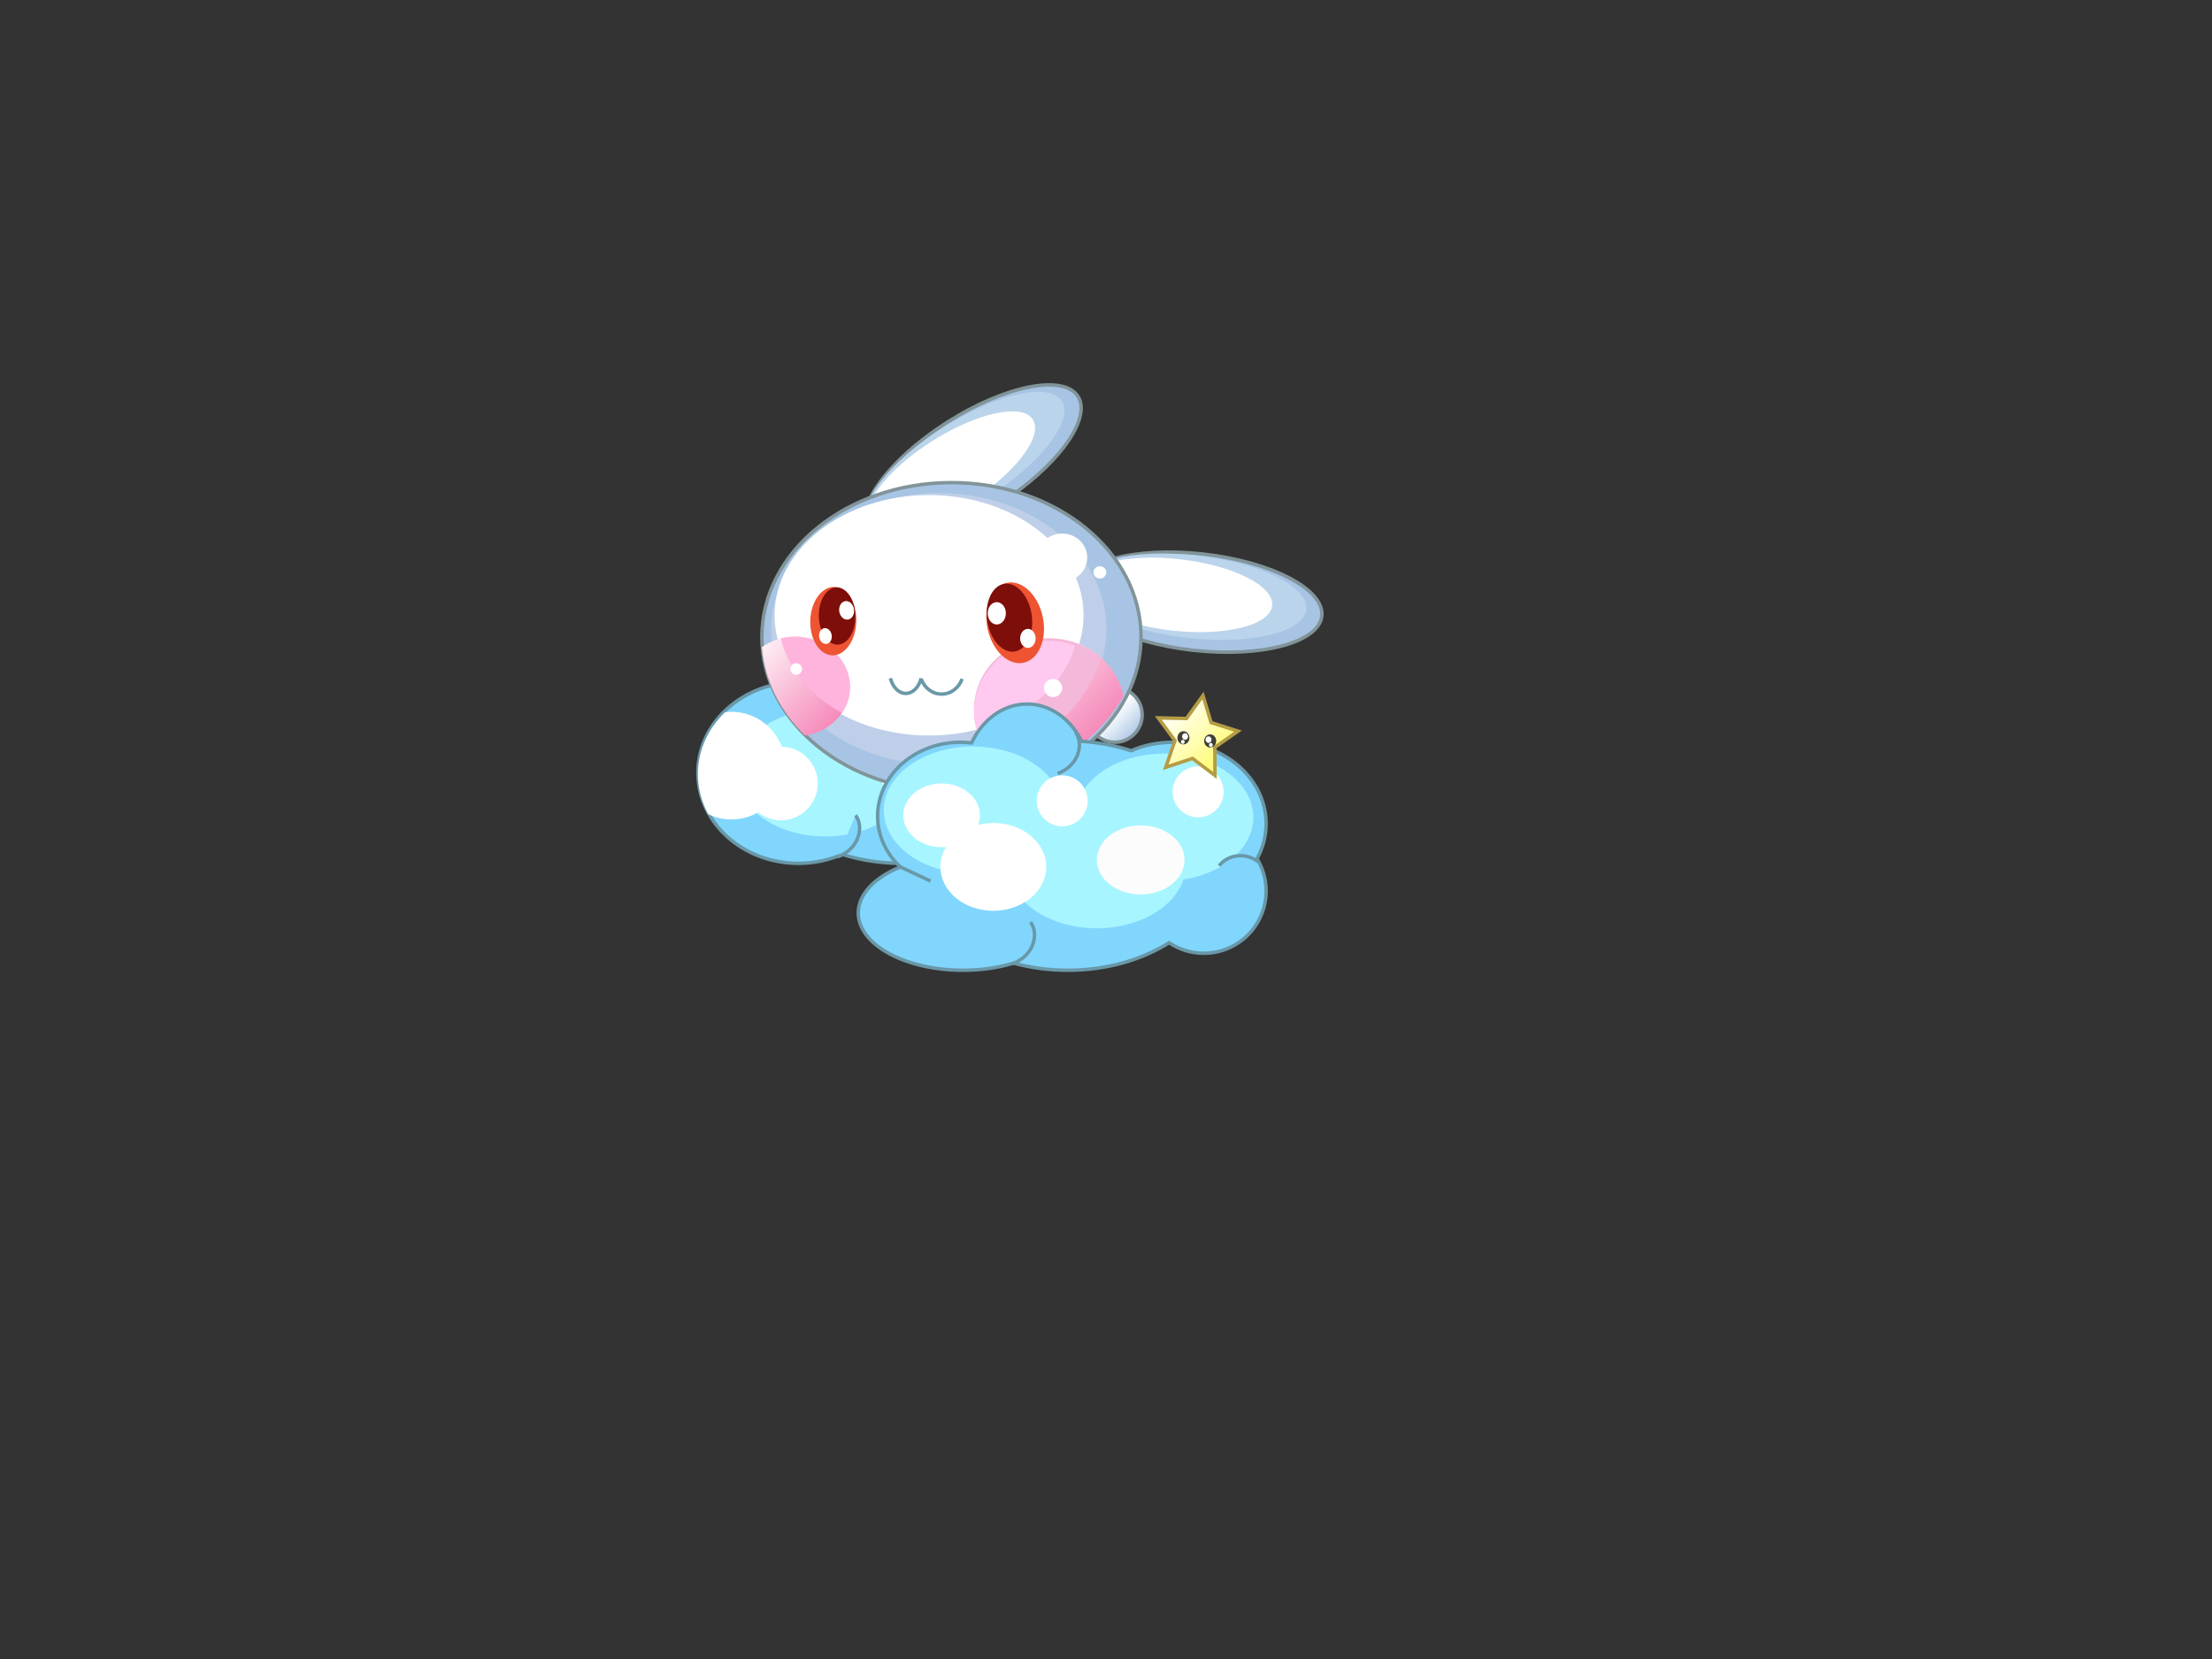 <?xml version="1.0" encoding="UTF-8" standalone="no"?>
<svg
   xmlns:dc="http://purl.org/dc/elements/1.1/"
   xmlns:cc="http://creativecommons.org/ns#"
   xmlns:rdf="http://www.w3.org/1999/02/22-rdf-syntax-ns#"
   xmlns:svg="http://www.w3.org/2000/svg"
   xmlns="http://www.w3.org/2000/svg"
   viewBox="0 0 853.333 640"
   height="640"
   width="853.333"
   xml:space="preserve"
   id="svg2"
   version="1.1"><rect x="0" y="0" width="853.333" height="640" fill="#333333" stroke="none"/><defs
     id="defs6"><clipPath
       id="clipPath18"
       clipPathUnits="userSpaceOnUse"><path
         id="path16"
         d="m 314.715,273.236 c 0,-4.373 3.544,-7.918 7.917,-7.918 v 0 c 4.373,0 7.918,3.545 7.918,7.918 v 0 c 0,4.373 -3.545,7.919 -7.918,7.919 v 0 c -4.373,0 -7.917,-3.546 -7.917,-7.919" /></clipPath><linearGradient
       id="linearGradient28"
       spreadMethod="pad"
       gradientTransform="matrix(6.918,-6.771,-6.771,-6.918,322.027,273.829)"
       gradientUnits="userSpaceOnUse"
       y2="0"
       x2="1"
       y1="0"
       x1="0"><stop
         id="stop24"
         offset="0"
         style="stop-opacity:1;stop-color:#ffffff" /><stop
         id="stop26"
         offset="1"
         style="stop-opacity:1;stop-color:#a7c4e4" /></linearGradient><clipPath
       id="clipPath38"
       clipPathUnits="userSpaceOnUse"><path
         id="path36"
         d="M 0,480 H 640 V 0 H 0 Z" /></clipPath><clipPath
       id="clipPath146"
       clipPathUnits="userSpaceOnUse"><path
         id="path144"
         d="m 282.496,274.72 c 0,-9.021 6.045,-16.669 14.454,-19.478 v 0 c 12.334,4.989 22.308,13.248 28.203,23.387 v 0 c -1.906,9.529 -10.635,16.734 -21.129,16.734 v 0 c -11.889,0 -21.528,-9.242 -21.528,-20.643" /></clipPath><linearGradient
       id="linearGradient156"
       spreadMethod="pad"
       gradientTransform="matrix(30.916,-30.258,-30.258,-30.916,284.632,293.705)"
       gradientUnits="userSpaceOnUse"
       y2="0"
       x2="1"
       y1="0"
       x1="0"><stop
         id="stop152"
         offset="0"
         style="stop-opacity:1;stop-color:#ffffff" /><stop
         id="stop154"
         offset="1"
         style="stop-opacity:1;stop-color:#f584b6" /></linearGradient><clipPath
       id="clipPath166"
       clipPathUnits="userSpaceOnUse"><path
         id="path164"
         d="M 0,480 H 640 V 0 H 0 Z" /></clipPath><clipPath
       id="clipPath178"
       clipPathUnits="userSpaceOnUse"><path
         id="path176"
         d="m 220.492,292.839 c 0.768,-9.623 5.263,-18.417 12.341,-25.425 v 0 c 0.088,-0.051 0.172,-0.105 0.262,-0.156 v 0 c 6.373,1.015 11.591,5.617 12.608,11.822 v 0 c 1.287,7.843 -4.613,15.25 -13.176,16.547 v 0 c -0.863,0.13 -1.72,0.193 -2.564,0.193 v 0 c -3.521,0 -6.826,-1.098 -9.471,-2.981" /></clipPath><linearGradient
       id="linearGradient188"
       spreadMethod="pad"
       gradientTransform="matrix(26.618,-26.052,-26.052,-26.618,218.182,297.912)"
       gradientUnits="userSpaceOnUse"
       y2="0"
       x2="1"
       y1="0"
       x1="0"><stop
         id="stop184"
         offset="0"
         style="stop-opacity:1;stop-color:#ffffff" /><stop
         id="stop186"
         offset="1"
         style="stop-opacity:1;stop-color:#f584b6" /></linearGradient><clipPath
       id="clipPath198"
       clipPathUnits="userSpaceOnUse"><path
         id="path196"
         d="M 0,480 H 640 V 0 H 0 Z" /></clipPath><clipPath
       id="clipPath322"
       clipPathUnits="userSpaceOnUse"><path
         id="path320"
         d="m 343.37,272.191 -8.165,0.167 4.835,-6.582 -2.681,-7.714 7.753,2.564 6.508,-4.934 -0.042,8.167 6.704,4.664 -7.78,2.484 -2.365,7.817 z" /></clipPath><linearGradient
       id="linearGradient332"
       spreadMethod="pad"
       gradientTransform="matrix(16.715,-16.36,-16.36,-16.715,336.938,274.129)"
       gradientUnits="userSpaceOnUse"
       y2="0"
       x2="1"
       y1="0"
       x1="0"><stop
         id="stop328"
         offset="0"
         style="stop-opacity:1;stop-color:#ffffff" /><stop
         id="stop330"
         offset="1"
         style="stop-opacity:1;stop-color:#fffb6a" /></linearGradient><clipPath
       id="clipPath342"
       clipPathUnits="userSpaceOnUse"><path
         id="path340"
         d="M 0,480 H 640 V 0 H 0 Z" /></clipPath></defs><g
     transform="matrix(1.333,0,0,-1.333,0,640)"
     id="g10"><g
       id="g12"><g
         clip-path="url(#clipPath18)"
         id="g14"><g
           id="g20"><g
             id="g22"><path
               id="path30"
               style="fill:url(#linearGradient28);stroke:none"
               d="m 314.715,273.236 c 0,-4.373 3.544,-7.918 7.917,-7.918 v 0 c 4.373,0 7.918,3.545 7.918,7.918 v 0 c 0,4.373 -3.545,7.919 -7.918,7.919 v 0 c -4.373,0 -7.917,-3.546 -7.917,-7.919" /></g></g></g></g><g
       id="g32"><g
         clip-path="url(#clipPath38)"
         id="g34"><g
           transform="translate(330.55,273.236)"
           id="g40"><path
             id="path42"
             style="fill:none;stroke:#819499;stroke-width:1;stroke-linecap:butt;stroke-linejoin:miter;stroke-miterlimit:10;stroke-dasharray:none;stroke-opacity:1"
             d="m 0,0 c 0,-4.373 -3.545,-7.918 -7.918,-7.918 -4.373,0 -7.917,3.545 -7.917,7.918 0,4.373 3.544,7.918 7.917,7.918 C -3.545,7.918 0,4.373 0,0 Z" /></g><g
           transform="translate(345.18,291.942)"
           id="g44"><path
             id="path46"
             style="fill:#a7c4e4;fill-opacity:1;fill-rule:nonzero;stroke:none"
             d="m 0,0 c -19.769,2.222 -35.093,10.252 -34.229,17.936 0.863,7.684 17.588,12.111 37.357,9.889 C 22.896,25.602 38.221,17.572 37.357,9.888 36.493,2.205 19.768,-2.223 0,0" /></g><g
           transform="translate(345.18,291.942)"
           id="g48"><path
             id="path50"
             style="fill:none;stroke:#819499;stroke-width:1;stroke-linecap:butt;stroke-linejoin:miter;stroke-miterlimit:10;stroke-dasharray:none;stroke-opacity:1"
             d="m 0,0 c -19.769,2.222 -35.093,10.252 -34.229,17.936 0.863,7.684 17.588,12.111 37.357,9.889 C 22.896,25.602 38.221,17.572 37.357,9.888 36.493,2.205 19.768,-2.223 0,0 Z" /></g><g
           transform="translate(343.614,295.497)"
           id="g52"><path
             id="path54"
             style="fill:#bad4eb;fill-opacity:1;fill-rule:nonzero;stroke:none"
             d="m 0,0 c -18.281,2.055 -32.5,9.064 -31.758,15.654 0.74,6.591 16.16,10.268 34.441,8.213 C 20.963,21.812 35.182,14.803 34.44,8.212 33.7,1.622 18.28,-2.055 0,0" /></g><g
           transform="translate(339.13,297.641)"
           id="g56"><path
             id="path58"
             style="fill:#ffffff;fill-opacity:1;fill-rule:nonzero;stroke:none"
             d="m 0,0 c -15.396,1.731 -27.359,7.752 -26.719,13.448 0.64,5.697 13.641,8.911 29.038,7.18 C 17.716,18.897 29.679,12.876 29.038,7.18 28.397,1.484 15.397,-1.73 0,0" /></g><g
           transform="translate(289.099,334.253)"
           id="g60"><path
             id="path62"
             style="fill:#a7c4e4;fill-opacity:1;fill-rule:nonzero;stroke:none"
             d="m 0,0 c -16.78,-10.684 -33.75,-14.057 -37.902,-7.535 -4.153,6.522 6.084,20.471 22.864,31.154 16.78,10.684 33.749,14.058 37.902,7.535 C 27.017,24.632 16.78,10.684 0,0" /></g><g
           transform="translate(289.099,334.253)"
           id="g64"><path
             id="path66"
             style="fill:none;stroke:#819499;stroke-width:1;stroke-linecap:butt;stroke-linejoin:miter;stroke-miterlimit:10;stroke-dasharray:none;stroke-opacity:1"
             d="m 0,0 c -16.78,-10.684 -33.75,-14.057 -37.902,-7.535 -4.153,6.522 6.084,20.471 22.864,31.154 16.78,10.684 33.749,14.058 37.902,7.535 C 27.017,24.632 16.78,10.684 0,0 Z" /></g><g
           transform="translate(285.648,336.037)"
           id="g68"><path
             id="path70"
             style="fill:#bad4eb;fill-opacity:1;fill-rule:nonzero;stroke:none"
             d="m 0,0 c -15.518,-9.88 -30.984,-13.354 -34.546,-7.759 -3.562,5.594 6.129,18.138 21.647,28.018 15.517,9.88 30.984,13.354 34.546,7.76 C 25.209,22.424 15.517,9.88 0,0" /></g><g
           transform="translate(280.812,334.89)"
           id="g72"><path
             id="path74"
             style="fill:#ffffff;fill-opacity:1;fill-rule:nonzero;stroke:none"
             d="m 0,0 c -13.07,-8.322 -26.161,-11.147 -29.239,-6.312 -3.079,4.835 5.021,15.5 18.091,23.822 13.069,8.322 26.16,11.147 29.238,6.312 C 21.169,18.987 13.07,8.321 0,0" /></g><g
           transform="translate(302.793,259.365)"
           id="g76"><path
             id="path78"
             style="fill:#81d6fd;fill-opacity:1;fill-rule:nonzero;stroke:none"
             d="m 0,0 c 0,16.07 -18.716,29.098 -41.804,29.098 -2.048,0 -4.059,-0.107 -6.029,-0.305 -3.185,2.721 -7.57,4.404 -12.413,4.404 -7.736,0 -14.292,-4.296 -16.663,-10.26 -13.594,-2.207 -23.911,-12.916 -23.911,-25.806 0,-14.486 13.028,-26.229 29.098,-26.229 4.533,0 8.823,0.934 12.648,2.6 5.265,-1.666 11.109,-2.6 17.27,-2.6 4.947,0 9.69,0.601 14.094,1.699 2.943,-2.443 6.923,-3.953 11.316,-3.953 9.054,0 16.394,6.376 16.394,14.241 0,2.71 -0.887,5.233 -2.399,7.39 C -0.851,-6.681 0,-3.41 0,0" /></g><g
           transform="translate(302.793,259.365)"
           id="g80"><path
             id="path82"
             style="fill:none;stroke:#6998a8;stroke-width:1;stroke-linecap:butt;stroke-linejoin:miter;stroke-miterlimit:10;stroke-dasharray:none;stroke-opacity:1"
             d="m 0,0 c 0,16.07 -18.716,29.098 -41.804,29.098 -2.048,0 -4.059,-0.107 -6.029,-0.305 -3.185,2.721 -7.57,4.404 -12.413,4.404 -7.736,0 -14.292,-4.296 -16.663,-10.26 -13.594,-2.207 -23.911,-12.916 -23.911,-25.806 0,-14.486 13.028,-26.229 29.098,-26.229 4.533,0 8.823,0.934 12.648,2.6 5.265,-1.666 11.109,-2.6 17.27,-2.6 4.947,0 9.69,0.601 14.094,1.699 2.943,-2.443 6.923,-3.953 11.316,-3.953 9.054,0 16.394,6.376 16.394,14.241 0,2.71 -0.887,5.233 -2.399,7.39 C -0.851,-6.681 0,-3.41 0,0 Z" /></g><g
           transform="translate(213.039,256.496)"
           id="g84"><path
             id="path86"
             style="fill:#a7f5ff;fill-opacity:1;fill-rule:nonzero;stroke:none"
             d="M 0,0 C 0,10.186 11.56,18.443 25.82,18.443 40.08,18.443 51.64,10.186 51.64,0 51.64,-10.186 40.08,-18.443 25.82,-18.443 11.56,-18.443 0,-10.186 0,0" /></g><g
           transform="translate(227.252,258.545)"
           id="g88"><path
             id="path90"
             style="fill:#ffffff;fill-opacity:1;fill-rule:nonzero;stroke:none"
             d="m 0,0 c 0,8.601 -6.973,15.574 -15.574,15.574 -0.627,0 -1.242,-0.048 -1.85,-0.12 -4.87,-4.687 -7.855,-10.984 -7.855,-17.913 0,-4.155 1.076,-8.082 2.985,-11.574 2.036,-0.977 4.31,-1.541 6.72,-1.541 C -6.973,-15.574 0,-8.601 0,0" /></g><g
           transform="translate(250.662,276.988)"
           id="g92"><path
             id="path94"
             style="fill:#ffffff;fill-opacity:1;fill-rule:nonzero;stroke:none"
             d="m 0,0 c 0,-5.885 -4.771,-10.656 -10.656,-10.656 -5.885,0 -10.656,4.771 -10.656,10.656 0,5.885 4.771,10.656 10.656,10.656 C -4.771,10.656 0,5.885 0,0" /></g><g
           transform="translate(236.66,253.38)"
           id="g96"><path
             id="path98"
             style="fill:#ffffff;fill-opacity:1;fill-rule:nonzero;stroke:none"
             d="m 0,0 c 0,-5.885 -4.771,-10.656 -10.656,-10.656 -5.885,0 -10.656,4.771 -10.656,10.656 0,5.885 4.771,10.656 10.656,10.656 C -4.771,10.656 0,5.885 0,0" /></g><g
           transform="translate(275.334,258.545)"
           id="g100"><path
             id="path102"
             style="fill:#ffffff;fill-opacity:1;fill-rule:nonzero;stroke:none"
             d="m 0,0 c 0,-5.885 -4.771,-10.656 -10.655,-10.656 -5.886,0 -10.656,4.771 -10.656,10.656 0,5.885 4.77,10.656 10.656,10.656 C -4.771,10.656 0,5.885 0,0" /></g><g
           transform="translate(242.47,232.163)"
           id="g104"><path
             id="path106"
             style="fill:#81d6fd;fill-opacity:1;fill-rule:nonzero;stroke:#6998a8;stroke-width:1;stroke-linecap:butt;stroke-linejoin:miter;stroke-miterlimit:10;stroke-dasharray:none;stroke-opacity:1"
             d="M 0,0 C 6.58,2.486 7.462,9.163 5.121,11.996" /></g><g
           transform="translate(253.346,265.698)"
           id="g108"><path
             id="path110"
             style="fill:none;stroke:#6998a8;stroke-width:1;stroke-linecap:butt;stroke-linejoin:miter;stroke-miterlimit:10;stroke-dasharray:none;stroke-opacity:1"
             d="m 0,0 c 0.082,0.004 0.164,-0.003 0.246,0.005 4.135,0.4 7.647,5.63 7.037,11.938 -0.377,3.887 -2.554,8.375 -4.698,10.25 0.039,-0.336 0.646,-1.857 0.679,-2.197" /></g><g
           transform="translate(300.334,249.042)"
           id="g112"><path
             id="path114"
             style="fill:#81d6fd;fill-opacity:1;fill-rule:nonzero;stroke:#6998a8;stroke-width:1;stroke-linecap:butt;stroke-linejoin:miter;stroke-miterlimit:10;stroke-dasharray:none;stroke-opacity:1"
             d="M 0,0 C -3.805,3.129 -8.965,2.296 -11.525,-0.94" /></g><g
           transform="translate(330.216,295.775)"
           id="g116"><path
             id="path118"
             style="fill:#a7c4e4;fill-opacity:1;fill-rule:nonzero;stroke:none"
             d="m 0,0 c 0,-24.675 -24.562,-44.677 -54.862,-44.677 -30.299,0 -54.862,20.002 -54.862,44.677 0,24.674 24.563,44.677 54.862,44.677 C -24.562,44.677 0,24.674 0,0" /></g><g
           transform="translate(330.216,295.775)"
           id="g120"><path
             id="path122"
             style="fill:none;stroke:#819499;stroke-width:1;stroke-linecap:butt;stroke-linejoin:miter;stroke-miterlimit:10;stroke-dasharray:none;stroke-opacity:1"
             d="m 0,0 c 0,-24.675 -24.562,-44.677 -54.862,-44.677 -30.299,0 -54.862,20.002 -54.862,44.677 0,24.674 24.563,44.677 54.862,44.677 C -24.562,44.677 0,24.674 0,0 Z" /></g><g
           transform="translate(320.221,298.118)"
           id="g124"><path
             id="path126"
             style="fill:#bfcfe9;fill-opacity:1;fill-rule:nonzero;stroke:none"
             d="m 0,0 c 0,-21.717 -21.714,-39.322 -48.5,-39.322 -26.785,0 -48.499,17.605 -48.499,39.322 0,21.717 21.714,39.322 48.499,39.322 C -21.714,39.322 0,21.717 0,0" /></g><g
           transform="translate(313.586,302.05)"
           id="g128"><path
             id="path130"
             style="fill:#ffffff;fill-opacity:1;fill-rule:nonzero;stroke:none"
             d="m 0,0 c 0,-19.215 -20.017,-34.792 -44.708,-34.792 -24.693,0 -44.709,15.577 -44.709,34.792 0,19.216 20.016,34.793 44.709,34.793 C -20.017,34.793 0,19.216 0,0" /></g><g
           transform="translate(314.656,318.747)"
           id="g132"><path
             id="path134"
             style="fill:#ffffff;fill-opacity:1;fill-rule:nonzero;stroke:none"
             d="m 0,0 c 0,3.851 -3.249,6.972 -7.257,6.972 -4.008,0 -7.257,-3.121 -7.257,-6.972 0,-3.85 3.249,-6.972 7.257,-6.972 C -3.249,-6.972 0,-3.85 0,0" /></g><g
           transform="translate(316.45,314.462)"
           id="g136"><path
             id="path138"
             style="fill:#ffffff;fill-opacity:1;fill-rule:nonzero;stroke:none"
             d="M 0,0 C 0,0.983 0.83,1.781 1.854,1.781 2.878,1.781 3.708,0.983 3.708,0 3.708,-0.984 2.878,-1.781 1.854,-1.781 0.83,-1.781 0,-0.984 0,0" /></g></g></g><g
       id="g140"><g
         clip-path="url(#clipPath146)"
         id="g142"><g
           id="g148"><g
             id="g150"><path
               id="path158"
               style="fill:url(#linearGradient156);stroke:none"
               d="m 282.496,274.72 c 0,-9.021 6.045,-16.669 14.454,-19.478 v 0 c 12.334,4.989 22.308,13.248 28.203,23.387 v 0 c -1.906,9.529 -10.635,16.734 -21.129,16.734 v 0 c -11.889,0 -21.528,-9.242 -21.528,-20.643" /></g></g></g></g><g
       id="g160"><g
         clip-path="url(#clipPath166)"
         id="g162"><g
           transform="translate(318.413,289.537)"
           id="g168"><path
             id="path170"
             style="fill:#f4b8da;fill-opacity:1;fill-rule:nonzero;stroke:none"
             d="m 0,0 c -3.876,3.626 -9.169,5.866 -15.014,5.866 -11.889,0 -21.528,-9.242 -21.528,-20.643 0,-5.252 2.059,-10.03 5.431,-13.667 C -15.555,-23.973 -3.658,-13.251 0,0" /></g></g></g><g
       id="g172"><g
         clip-path="url(#clipPath178)"
         id="g174"><g
           id="g180"><g
             id="g182"><path
               id="path190"
               style="fill:url(#linearGradient188);stroke:none"
               d="m 220.492,292.839 c 0.768,-9.623 5.263,-18.417 12.341,-25.425 v 0 c 0.088,-0.051 0.172,-0.105 0.262,-0.156 v 0 c 6.373,1.015 11.591,5.617 12.608,11.822 v 0 c 1.287,7.843 -4.613,15.25 -13.176,16.547 v 0 c -0.863,0.13 -1.72,0.193 -2.564,0.193 v 0 c -3.521,0 -6.826,-1.098 -9.471,-2.981" /></g></g></g></g><g
       id="g192"><g
         clip-path="url(#clipPath198)"
         id="g194"><g
           transform="translate(232.697,295.709)"
           id="g200"><path
             id="path202"
             style="fill:#ffb4de;fill-opacity:1;fill-rule:nonzero;stroke:none"
             d="m 0,0 c -2.317,0.351 -4.585,0.206 -6.693,-0.333 2.012,-8.886 8.537,-16.573 17.695,-21.615 1.088,1.594 1.849,3.414 2.175,5.402 C 14.463,-8.705 8.563,-1.296 0,0" /></g><g
           transform="translate(311.168,293.301)"
           id="g204"><path
             id="path206"
             style="fill:#ffc9f0;fill-opacity:1;fill-rule:nonzero;stroke:none"
             d="m 0,0 c -2.406,0.893 -5.016,1.392 -7.751,1.392 -11.889,0 -21.527,-9.243 -21.527,-20.643 0,-1.897 0.281,-3.727 0.781,-5.471 C -14.188,-20.914 -3.244,-11.563 0,0" /></g><g
           transform="translate(301.095,303.958)"
           id="g208"><path
             id="path210"
             style="fill:#ee5432;fill-opacity:1;fill-rule:nonzero;stroke:none"
             d="m 0,0 c 2.233,-6.05 0.774,-12.779 -3.259,-15.028 -4.033,-2.25 -9.112,0.831 -11.345,6.881 -2.233,6.05 -0.774,12.779 3.259,15.029 C -7.312,9.131 -2.233,6.05 0,0" /></g><g
           transform="translate(298.295,303.623)"
           id="g212"><path
             id="path214"
             style="fill:#7e0e0a;fill-opacity:1;fill-rule:nonzero;stroke:none"
             d="m 0,0 c 1.286,-5.291 -0.427,-10.592 -3.826,-11.841 -3.4,-1.249 -7.197,2.027 -8.484,7.318 -1.286,5.29 0.427,10.591 3.826,11.84 C -5.084,8.566 -1.286,5.29 0,0" /></g><g
           transform="translate(290.789,304.147)"
           id="g216"><path
             id="path218"
             style="fill:#ffffff;fill-opacity:1;fill-rule:nonzero;stroke:none"
             d="M 0,0 C -0.684,1.573 -2.276,2.166 -3.556,1.325 -4.835,0.483 -5.317,-1.474 -4.633,-3.047 -3.949,-4.62 -2.357,-5.213 -1.077,-4.372 0.202,-3.531 0.685,-1.573 0,0" /></g><g
           transform="translate(299.447,296.662)"
           id="g220"><path
             id="path222"
             style="fill:#ffffff;fill-opacity:1;fill-rule:nonzero;stroke:none"
             d="M 0,0 C -0.583,1.341 -1.941,1.847 -3.032,1.129 -4.123,0.412 -4.534,-1.257 -3.95,-2.598 -3.367,-3.939 -2.01,-4.445 -0.919,-3.727 0.172,-3.01 0.583,-1.341 0,0" /></g><g
           transform="translate(234.691,302.507)"
           id="g224"><path
             id="path226"
             style="fill:#ee5432;fill-opacity:1;fill-rule:nonzero;stroke:none"
             d="m 0,0 c -0.888,-5.333 1.287,-10.618 4.858,-11.803 3.57,-1.185 7.184,2.178 8.073,7.511 C 13.818,1.042 11.644,6.327 8.073,7.512 4.502,8.697 0.888,5.333 0,0" /></g><g
           transform="translate(236.988,302.691)"
           id="g228"><path
             id="path230"
             style="fill:#7e0e0a;fill-opacity:1;fill-rule:nonzero;stroke:none"
             d="m 0,0 c -0.242,-4.554 1.924,-8.625 4.837,-9.093 2.913,-0.467 5.47,2.846 5.712,7.4 C 10.791,2.861 8.625,6.932 5.712,7.399 2.799,7.867 0.242,4.554 0,0" /></g><g
           transform="translate(242.93,304.354)"
           id="g232"><path
             id="path234"
             style="fill:#ffffff;fill-opacity:1;fill-rule:nonzero;stroke:none"
             d="M 0,0 C 0.314,1.403 1.502,2.152 2.655,1.671 3.807,1.19 4.486,-0.337 4.171,-1.741 3.857,-3.145 2.669,-3.893 1.517,-3.413 0.365,-2.932 -0.314,-1.404 0,0" /></g><g
           transform="translate(237.103,296.787)"
           id="g236"><path
             id="path238"
             style="fill:#ffffff;fill-opacity:1;fill-rule:nonzero;stroke:none"
             d="M 0,0 C 0.268,1.197 1.281,1.834 2.263,1.425 3.245,1.015 3.824,-0.288 3.556,-1.484 3.289,-2.681 2.275,-3.319 1.293,-2.909 0.311,-2.499 -0.268,-1.197 0,0" /></g><g
           transform="translate(278.424,283.636)"
           id="g240"><path
             id="path242"
             style="fill:none;stroke:#6998a8;stroke-width:1;stroke-linecap:butt;stroke-linejoin:miter;stroke-miterlimit:10;stroke-dasharray:none;stroke-opacity:1"
             d="m 0,0 c -0.884,-2.559 -3.194,-4.389 -5.913,-4.389 -2.719,0 -5.029,1.83 -5.913,4.389" /></g><g
           transform="translate(266.598,283.831)"
           id="g244"><path
             id="path246"
             style="fill:none;stroke:#6998a8;stroke-width:1;stroke-linecap:butt;stroke-linejoin:miter;stroke-miterlimit:10;stroke-dasharray:none;stroke-opacity:1"
             d="m 0,0 c -0.667,-2.559 -2.408,-4.389 -4.457,-4.389 -2.049,0 -3.79,1.83 -4.457,4.389" /></g><g
           transform="translate(307.399,281.007)"
           id="g248"><path
             id="path250"
             style="fill:#ffffff;fill-opacity:1;fill-rule:nonzero;stroke:none"
             d="m 0,0 c 0,-1.452 -1.177,-2.629 -2.629,-2.629 -1.452,0 -2.629,1.177 -2.629,2.629 0,1.452 1.177,2.629 2.629,2.629 C -1.177,2.629 0,1.452 0,0" /></g><g
           transform="translate(295.232,273.236)"
           id="g252"><path
             id="path254"
             style="fill:#ffffff;fill-opacity:1;fill-rule:nonzero;stroke:none"
             d="m 0,0 c 0,-1.141 -0.925,-2.065 -2.066,-2.065 -1.141,0 -2.065,0.924 -2.065,2.065 0,1.141 0.924,2.066 2.065,2.066 C -0.925,2.066 0,1.141 0,0" /></g><g
           transform="translate(232.108,286.512)"
           id="g256"><path
             id="path258"
             style="fill:#ffffff;fill-opacity:1;fill-rule:nonzero;stroke:none"
             d="m 0,0 c 0,-0.929 -0.752,-1.682 -1.681,-1.682 -0.929,0 -1.682,0.753 -1.682,1.682 0,0.928 0.753,1.681 1.682,1.681 C -0.752,1.681 0,0.928 0,0" /></g><g
           transform="translate(366.416,241.743)"
           id="g260"><path
             id="path262"
             style="fill:#81d6fd;fill-opacity:1;fill-rule:nonzero;stroke:none"
             d="m 0,0 c 0,13.015 -12.11,23.565 -27.05,23.565 -4.317,0 -8.395,-0.885 -12.016,-2.453 -4.436,1.455 -9.247,2.397 -14.3,2.725 -3.197,6.459 -9.086,10.794 -15.827,10.794 -6.902,0 -12.912,-4.544 -16.052,-11.26 -1.047,0.124 -2.113,0.194 -3.198,0.194 -13.25,0 -23.992,-9.572 -23.992,-21.38 0,-5.699 2.506,-10.872 6.583,-14.705 -7.395,-3.026 -12.181,-7.857 -12.181,-13.299 0,-9.167 13.578,-16.599 30.328,-16.599 5.315,0 10.308,0.75 14.652,2.065 4.883,-1.334 10.163,-2.065 15.676,-2.065 11.188,0 21.416,3.008 29.297,7.977 2.871,-1.931 6.327,-3.059 10.047,-3.059 9.959,0 18.033,8.073 18.033,18.033 0,3.421 -0.971,6.608 -2.625,9.333 C -0.943,-7.064 0,-3.628 0,0" /></g><g
           transform="translate(366.416,241.743)"
           id="g264"><path
             id="path266"
             style="fill:none;stroke:#6998a8;stroke-width:1;stroke-linecap:butt;stroke-linejoin:miter;stroke-miterlimit:10;stroke-dasharray:none;stroke-opacity:1"
             d="m 0,0 c 0,13.015 -12.11,23.565 -27.05,23.565 -4.317,0 -8.395,-0.885 -12.016,-2.453 -4.436,1.455 -9.247,2.397 -14.3,2.725 -3.197,6.459 -9.086,10.794 -15.827,10.794 -6.902,0 -12.912,-4.544 -16.052,-11.26 -1.047,0.124 -2.113,0.194 -3.198,0.194 -13.25,0 -23.992,-9.572 -23.992,-21.38 0,-5.699 2.506,-10.872 6.583,-14.705 -7.395,-3.026 -12.181,-7.857 -12.181,-13.299 0,-9.167 13.578,-16.599 30.328,-16.599 5.315,0 10.308,0.75 14.652,2.065 4.883,-1.334 10.163,-2.065 15.676,-2.065 11.188,0 21.416,3.008 29.297,7.977 2.871,-1.931 6.327,-3.059 10.047,-3.059 9.959,0 18.033,8.073 18.033,18.033 0,3.421 -0.971,6.608 -2.625,9.333 C -0.943,-7.064 0,-3.628 0,0 Z" /></g><g
           transform="translate(255.76,245.637)"
           id="g268"><path
             id="path270"
             style="fill:#a7f5ff;fill-opacity:1;fill-rule:nonzero;stroke:none"
             d="M 0,0 C 0,10.186 11.56,18.442 25.82,18.442 40.08,18.442 51.64,10.186 51.64,0 51.64,-10.186 40.08,-18.442 25.82,-18.442 11.56,-18.442 0,-10.186 0,0" /></g><g
           transform="translate(291.596,229.915)"
           id="g272"><path
             id="path274"
             style="fill:#a7f5ff;fill-opacity:1;fill-rule:nonzero;stroke:none"
             d="m 0,0 c 0,10.186 11.56,18.443 25.819,18.443 14.261,0 25.82,-8.257 25.82,-18.443 0,-10.186 -11.559,-18.442 -25.82,-18.442 C 11.56,-18.442 0,-10.186 0,0" /></g><g
           transform="translate(311.088,243.587)"
           id="g276"><path
             id="path278"
             style="fill:#a7f5ff;fill-opacity:1;fill-rule:nonzero;stroke:none"
             d="M 0,0 C 0,10.186 11.56,18.443 25.819,18.443 40.079,18.443 51.64,10.186 51.64,0 51.64,-10.185 40.079,-18.443 25.819,-18.443 11.56,-18.443 0,-10.185 0,0" /></g><g
           transform="translate(302.793,229.243)"
           id="g280"><path
             id="path282"
             style="fill:#ffffff;fill-opacity:1;fill-rule:nonzero;stroke:none"
             d="m 0,0 c 0,-7.017 -6.859,-12.705 -15.32,-12.705 -8.461,0 -15.32,5.688 -15.32,12.705 0,7.017 6.859,12.705 15.32,12.705 C -6.859,12.705 0,7.017 0,0" /></g><g
           transform="translate(283.607,244.159)"
           id="g284"><path
             id="path286"
             style="fill:#ffffff;fill-opacity:1;fill-rule:nonzero;stroke:none"
             d="m 0,0 c 0,-5.093 -4.968,-9.222 -11.096,-9.222 -6.128,0 -11.095,4.129 -11.095,9.222 0,5.093 4.967,9.221 11.095,9.221 C -4.968,9.221 0,5.093 0,0" /></g><g
           transform="translate(300.022,248.358)"
           id="g288"><path
             id="path290"
             style="fill:#ffffff;fill-opacity:1;fill-rule:nonzero;stroke:none"
             d="m 0,0 c 0,4.074 3.303,7.377 7.377,7.377 4.074,0 7.377,-3.303 7.377,-7.377 0,-4.074 -3.303,-7.377 -7.377,-7.377 C 3.303,-7.377 0,-4.074 0,0" /></g><g
           transform="translate(339.366,250.964)"
           id="g292"><path
             id="path294"
             style="fill:#ffffff;fill-opacity:1;fill-rule:nonzero;stroke:none"
             d="m 0,0 c 0,4.074 3.303,7.377 7.377,7.377 4.074,0 7.378,-3.303 7.378,-7.377 0,-4.074 -3.304,-7.377 -7.378,-7.377 C 3.303,-7.377 0,-4.074 0,0" /></g><g
           transform="translate(364.353,230.526)"
           id="g296"><path
             id="path298"
             style="fill:#81d6fd;fill-opacity:1;fill-rule:nonzero;stroke:#6998a8;stroke-width:1;stroke-linecap:butt;stroke-linejoin:miter;stroke-miterlimit:10;stroke-dasharray:none;stroke-opacity:1"
             d="M 0,0 C -3.805,3.129 -8.965,2.296 -11.525,-0.94" /></g><g
           transform="translate(293.093,201.255)"
           id="g300"><path
             id="path302"
             style="fill:#81d6fd;fill-opacity:1;fill-rule:nonzero;stroke:#6998a8;stroke-width:1;stroke-linecap:butt;stroke-linejoin:miter;stroke-miterlimit:10;stroke-dasharray:none;stroke-opacity:1"
             d="M 0,0 C 6.58,2.486 7.462,9.162 5.121,11.996" /></g><g
           transform="translate(342.81,231.251)"
           id="g304"><path
             id="path306"
             style="fill:#fcfcfc;fill-opacity:1;fill-rule:nonzero;stroke:none"
             d="m 0,0 c 0,-5.519 -5.685,-9.992 -12.697,-9.992 -7.012,0 -12.697,4.473 -12.697,9.992 0,5.519 5.685,9.992 12.697,9.992 C -5.685,9.992 0,5.519 0,0" /></g><g
           transform="translate(306.093,256.254)"
           id="g308"><path
             id="path310"
             style="fill:#81d6fd;fill-opacity:1;fill-rule:nonzero;stroke:#6998a8;stroke-width:1;stroke-linecap:butt;stroke-linejoin:miter;stroke-miterlimit:10;stroke-dasharray:none;stroke-opacity:1"
             d="M 0,0 C 6.58,2.487 7.462,9.163 5.121,11.997" /></g><g
           transform="translate(260.564,229.224)"
           id="g312"><path
             id="path314"
             style="fill:#81d6fd;fill-opacity:1;fill-rule:nonzero;stroke:#6998a8;stroke-width:1;stroke-linecap:butt;stroke-linejoin:miter;stroke-miterlimit:10;stroke-dasharray:none;stroke-opacity:1"
             d="M 0,0 8.729,-4.079" /></g></g></g><g
       id="g316"><g
         clip-path="url(#clipPath322)"
         id="g318"><g
           id="g324"><g
             id="g326"><path
               id="path334"
               style="fill:url(#linearGradient332);stroke:none"
               d="m 343.37,272.191 -8.165,0.167 4.835,-6.582 -2.681,-7.714 7.753,2.564 6.508,-4.934 -0.042,8.167 6.704,4.664 -7.78,2.484 -2.365,7.817 z" /></g></g></g></g><g
       id="g336"><g
         clip-path="url(#clipPath342)"
         id="g338"><g
           transform="translate(351.62,255.692)"
           id="g344"><path
             id="path346"
             style="fill:none;stroke:#b49c44;stroke-width:1;stroke-linecap:butt;stroke-linejoin:miter;stroke-miterlimit:10;stroke-dasharray:none;stroke-opacity:1"
             d="m 0,0 -6.508,4.934 -7.754,-2.564 2.682,7.714 -4.835,6.583 8.165,-0.167 4.767,6.632 2.365,-7.817 7.78,-2.483 -6.704,-4.665 z" /></g><g
           transform="translate(351.979,265.689)"
           id="g348"><path
             id="path350"
             style="fill:#3f3f37;fill-opacity:1;fill-rule:nonzero;stroke:none"
             d="m 0,0 c 0,-1.054 -0.781,-1.908 -1.745,-1.908 -0.964,0 -1.745,0.854 -1.745,1.908 0,1.054 0.781,1.908 1.745,1.908 C -0.781,1.908 0,1.054 0,0" /></g><g
           transform="translate(350.624,266.074)"
           id="g352"><path
             id="path354"
             style="fill:#fcfcfc;fill-opacity:1;fill-rule:nonzero;stroke:none"
             d="m 0,0 c 0,-0.527 -0.391,-0.954 -0.872,-0.954 -0.482,0 -0.873,0.427 -0.873,0.954 0,0.527 0.391,0.954 0.873,0.954 C -0.391,0.954 0,0.527 0,0" /></g><g
           transform="translate(350.958,264.524)"
           id="g356"><path
             id="path358"
             style="fill:#fcfcfc;fill-opacity:1;fill-rule:nonzero;stroke:none"
             d="m 0,0 c 0,-0.329 -0.241,-0.596 -0.54,-0.596 -0.299,0 -0.541,0.267 -0.541,0.596 0,0.33 0.242,0.596 0.541,0.596 C -0.241,0.596 0,0.33 0,0" /></g><g
           transform="translate(340.744,266.597)"
           id="g360"><path
             id="path362"
             style="fill:#3f3f37;fill-opacity:1;fill-rule:nonzero;stroke:none"
             d="M 0,0 C 0,-1.054 0.781,-1.908 1.745,-1.908 2.709,-1.908 3.49,-1.054 3.49,0 3.49,1.054 2.709,1.908 1.745,1.908 0.781,1.908 0,1.054 0,0" /></g><g
           transform="translate(342.1,266.982)"
           id="g364"><path
             id="path366"
             style="fill:#fcfcfc;fill-opacity:1;fill-rule:nonzero;stroke:none"
             d="m 0,0 c 0,-0.527 0.391,-0.954 0.872,-0.954 0.482,0 0.873,0.427 0.873,0.954 0,0.527 -0.391,0.954 -0.873,0.954 C 0.391,0.954 0,0.527 0,0" /></g><g
           transform="translate(341.766,265.432)"
           id="g368"><path
             id="path370"
             style="fill:#fcfcfc;fill-opacity:1;fill-rule:nonzero;stroke:none"
             d="m 0,0 c 0,-0.329 0.241,-0.596 0.54,-0.596 0.299,0 0.541,0.267 0.541,0.596 0,0.329 -0.242,0.596 -0.541,0.596 C 0.241,0.596 0,0.329 0,0" /></g></g></g></g></svg>